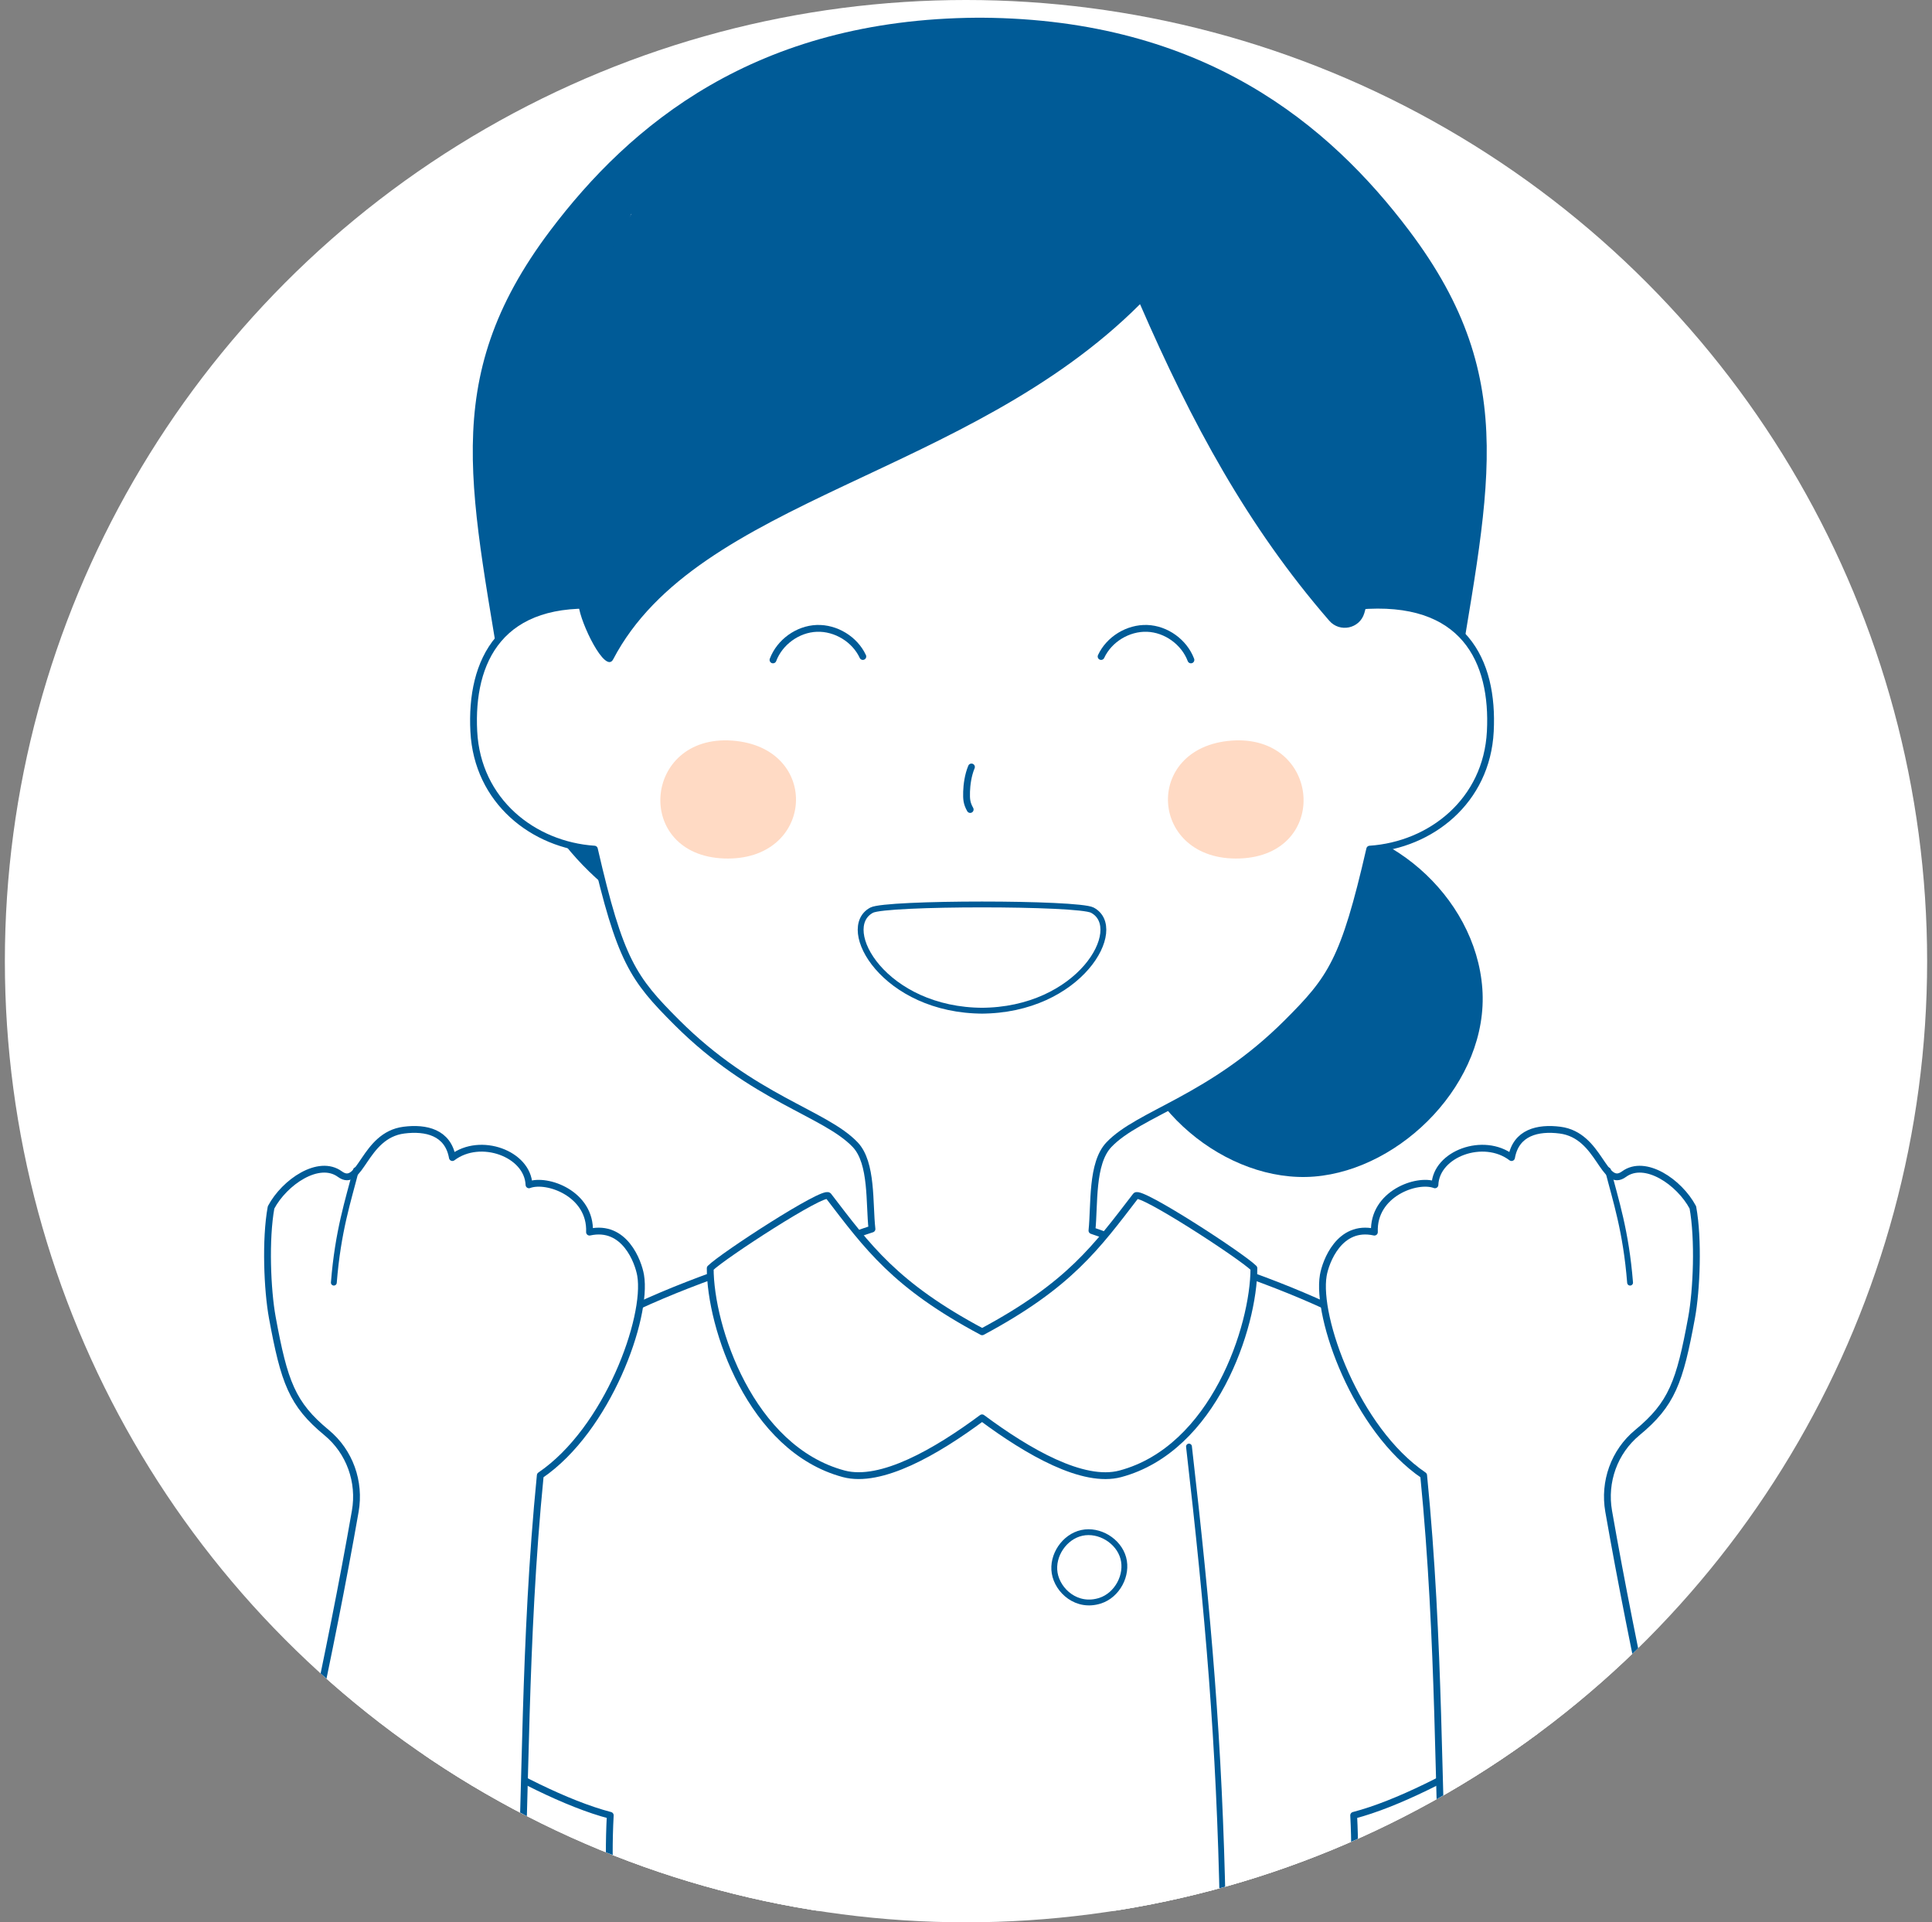 <?xml version="1.0" encoding="utf-8"?>
<!-- Generator: Adobe Illustrator 26.0.1, SVG Export Plug-In . SVG Version: 6.00 Build 0)  -->
<svg version="1.1" id="レイヤー_1" xmlns="http://www.w3.org/2000/svg" xmlns:xlink="http://www.w3.org/1999/xlink" x="0px"
	 y="0px" viewBox="0 0 1985 1974.9" style="enable-background:new 0 0 1985 1974.9;" xml:space="preserve">
<rect x="0" y="0" width="1985" height="1974.9" fill="#808080" stroke="none"/>
<style type="text/css">
	.st0{fill:#FFFFFF;}
	.st1{clip-path:url(#SVGID_00000175298874987107473640000003087406891757160617_);}
	.st2{fill:#005B97;}
	.st3{fill:#FFFFFF;stroke:#005B97;stroke-width:7;stroke-linecap:round;stroke-linejoin:round;stroke-miterlimit:10;}
	.st4{fill:#FFDAC4;}
	.st5{fill:none;stroke:#005B97;stroke-width:7;stroke-linecap:round;stroke-linejoin:round;stroke-miterlimit:10;}
	.st6{fill:#FFFFFF;stroke:#005B97;stroke-width:6;stroke-miterlimit:10;}
	.st7{fill:none;stroke:#005B97;stroke-width:6;stroke-linecap:round;stroke-linejoin:round;stroke-miterlimit:10;}
	.st8{fill:#FFFFFF;stroke:#005B97;stroke-width:6;stroke-linecap:round;stroke-linejoin:round;stroke-miterlimit:10;}
</style>
<circle class="st0" cx="992.5" cy="987.5" r="987.5"/>
<g>
	<defs>
		<circle id="SVGID_1_" cx="992.5" cy="987.5" r="987.5"/>
	</defs>
	<clipPath id="SVGID_00000019659356665555786220000010107557622944473522_">
		<use xlink:href="#SVGID_1_"  style="overflow:visible;"/>
	</clipPath>
	<g id="_x3C_グループ_x3E__4_" style="clip-path:url(#SVGID_00000019659356665555786220000010107557622944473522_);">
		<g>
			<path class="st2" d="M1493.6,725.9c-35.9,230.9-275,286.3-454.5,299.4c-10.8,0.8-21.4,1.5-31.8,2c-0.2,0-0.4,0-0.6,0.1
				c-0.2-0.1-0.5-0.1-0.7-0.1c-10.4-0.5-21-1.2-31.8-2c-179.5-13.2-418.6-68.5-454.5-299.4c-33.9-218.2-71.8-333.3,45.7-489.1
				c81.5-108,210.4-217.1,438.9-218.6h4.5c228.5,1.5,357.4,110.6,438.9,218.6C1565.4,392.6,1527.5,507.7,1493.6,725.9z"/>
			<path class="st2" d="M1523,1015.7c-6.9-95.6-99.9-176.4-195.5-169.9s-176.8,99.1-170.8,194.7s103.6,175.6,193.7,168.3
				S1529.9,1111.2,1523,1015.7z"/>
			<path class="st3" d="M1531.2,751.4c-3.6,71.7-61.2,116.8-123.9,121c-26.4,114.8-39.6,133-84.7,178.1
				c-78.6,78.6-152.3,92.9-183.3,125.6c-18.2,19.2-14.6,61.4-17.4,88.2c39.9,13.3,75.8,33.3,90.4,59.5
				c29.4,53.1,34.1,116.7,27.9,177c-77.9,2.3-389.6,2.3-467.5,0c-6.2-60.3-1.6-123.9,27.9-177c15.2-27.3,53.4-47.8,95.3-61.1
				c-3-26.2,0.6-67.8-17.2-86.6c-31.1-32.7-104.7-47.1-183.3-125.6c-45-45-58.3-63.3-84.7-178.1c-62.8-4.2-120.3-49.3-123.9-121
				c-3.7-71.7,26.5-138.2,135.7-128.7c-19-144.9-1.6-351,23.7-406.3h725.9c25.3,55.2,42.7,261.4,23.7,406.3
				C1504.8,613.2,1534.9,679.7,1531.2,751.4z"/>
			<g>
				<path class="st4" d="M743.9,882c-93.3-3.4-83.6-127.8,8.5-121.1C844.5,767.7,837.3,885.4,743.9,882z"/>
				<path class="st4" d="M1273.9,882c93.3-3.4,83.6-127.8-8.5-121.1C1173.3,767.7,1180.6,885.4,1273.9,882z"/>
			</g>
			<g>
				<path class="st5" d="M794.2,678c6.9-18.3,25.4-31.7,45-32.4s39.1,11.2,47.3,28.9"/>
				<path class="st5" d="M1223.6,678c-6.9-18.3-25.4-31.7-45-32.4s-39.1,11.2-47.3,28.9"/>
			</g>
			<path class="st5" d="M998.1,788c-3.5,8.3-4.8,18.4-5,25.3c-0.2,7.7,0,11.8,3.7,18.4"/>
			<path class="st6" d="M1007.7,1038.4c101.8,0,149.5-84.8,114.6-103.3c-14.7-7.8-212-7.8-226.7,0
				c-34.9,18.5,12.8,103.3,114.6,103.3"/>
			<path class="st2" d="M630,677.4c86.6-165.6,364.3-187.8,541.3-364.9c52.9,121.7,110.2,228.1,194.4,325.2
				c10.8,12.5,31.2,8.3,36-7.6c35-116.5,19-315.8-28.4-395.7c-52.2-88.1-180.8-146.9-299.6-164.4
				c-130.6-19.3-317.6,38.8-401.8,121.2c-78.7,77-93.3,269.8-77.3,431.2C596.3,639.9,621.9,693,630,677.4z"/>
			<path class="st2" d="M1088.6,372.2c34.8-66.5,146.2-75.4,217.2-146.4c21.2,48.8,44.2,91.5,78,130.5c4.4,5,12.5,3.3,14.4-3.1
				c14-46.7,7.6-126.8-11.4-158.8c-21-35.3-72.5-59-120.2-66c-52.4-7.7-127.5,15.6-161.3,48.6c-31.6,30.9-37.4,108.3-31,173.1
				C1075,357.1,1085.3,378.4,1088.6,372.2z"/>
		</g>
		<g>
			<path class="st0" d="M421.5,1963c0,0,10.1-262.7,74.2-459.8c63.2-129.2,153.6-141.1,312.7-217.7c0,0,52.3,117,200.6,120.1
				c148.2-3.1,200.6-120.1,200.6-120.1c159.1,76.6,249.5,88.5,312.6,217.7c64.2,197.1,74.2,459.8,74.2,459.8"/>
			<path class="st3" d="M628.7,1963c0,0-4.7-42-1.7-97.9c-89.7-23.3-233.3-121.3-231.7-132.8c10.9-81.3,28.4-130.8,56.1-216.1
				c62.4-127.6,226.1-190.8,356.9-230.8c0,0,50.4,119.3,200.6,119.3s200.6-119.3,200.6-119.3c130.8,40,294.5,103.1,356.9,230.8
				c27.7,85.3,45.2,134.8,56.1,216.1c1.6,11.5-142,109.5-231.7,132.8c3,55.9-1.7,97.9-1.7,97.9"/>
			<path class="st7" d="M1221.6,1486.2c19.7,172.2,31.3,303.4,34.7,476.8"/>
			<path class="st3" d="M1288.3,1303c0,60-41.1,185.5-137.2,211.2c-38.3,10.3-95.1-22.6-142.1-57.5c-47,34.9-103.8,67.7-142.1,57.5
				c-96.1-25.7-137.2-151.2-137.2-211.2c12.8-12.8,116.8-80.4,121.4-74.4c40.4,52.7,68.4,91.9,158,139.7
				c89.5-47.9,117.5-87.1,157.9-139.7C1171.4,1222.6,1275.5,1290.2,1288.3,1303z"/>
			<path class="st7" d="M1130.5,1644.5c17.4-5.7,28.4-26.2,23.6-43.8s-24.7-29.7-42.6-25.8s-30.9,23.2-27.9,41.3
				S1106.3,1652.4,1130.5,1644.5z"/>
		</g>
		<g>
			<g>
				<path class="st3" d="M1737.9,1963c-23.8-107-59-261.1-85.1-410.3c-5.3-30.3,5.7-61.2,29.4-80.8c35.5-29.3,43.6-51.8,55.8-118.2
					c5.2-28.4,7.3-80.4,1.3-113.2c-13.9-26.1-49.1-50-70.7-34.2s-24.3-39.9-65.8-45.2c-22.7-2.9-45.2,2.3-49.8,28.2
					c-28.7-21.8-77.4-4-78.7,28c-18.4-7-63.8,9-62.2,48.6c-36-8-50.1,30.4-52.5,44.4c-7.4,43.3,33.6,158.2,103.1,205.5
					c17.1,172.6,14.3,331.2,21.1,447.2"/>
				<path class="st8" d="M1652.1,1202.3c7.9,31,18.5,62.4,22.7,115.5"/>
			</g>
			<g>
				<path class="st3" d="M279.9,1963c23.8-107,59-261.1,85.1-410.3c5.3-30.3-5.7-61.2-29.4-80.8c-35.5-29.3-43.6-51.8-55.8-118.2
					c-5.2-28.4-7.3-80.4-1.3-113.2c13.9-26.1,49.1-50,70.7-34.2s24.3-39.9,65.8-45.2c22.7-2.9,45.2,2.3,49.8,28.2
					c28.7-21.8,77.4-4,78.7,28c18.4-7,63.8,9,62.2,48.6c36-8,50.1,30.4,52.5,44.4c7.4,43.3-33.6,158.2-103.1,205.5
					c-17.1,172.6-14.3,331.2-21.1,447.2"/>
				<path class="st8" d="M365.7,1202.3c-7.9,31-18.5,62.4-22.7,115.5"/>
			</g>
		</g>
	</g>
</g>
</svg>
